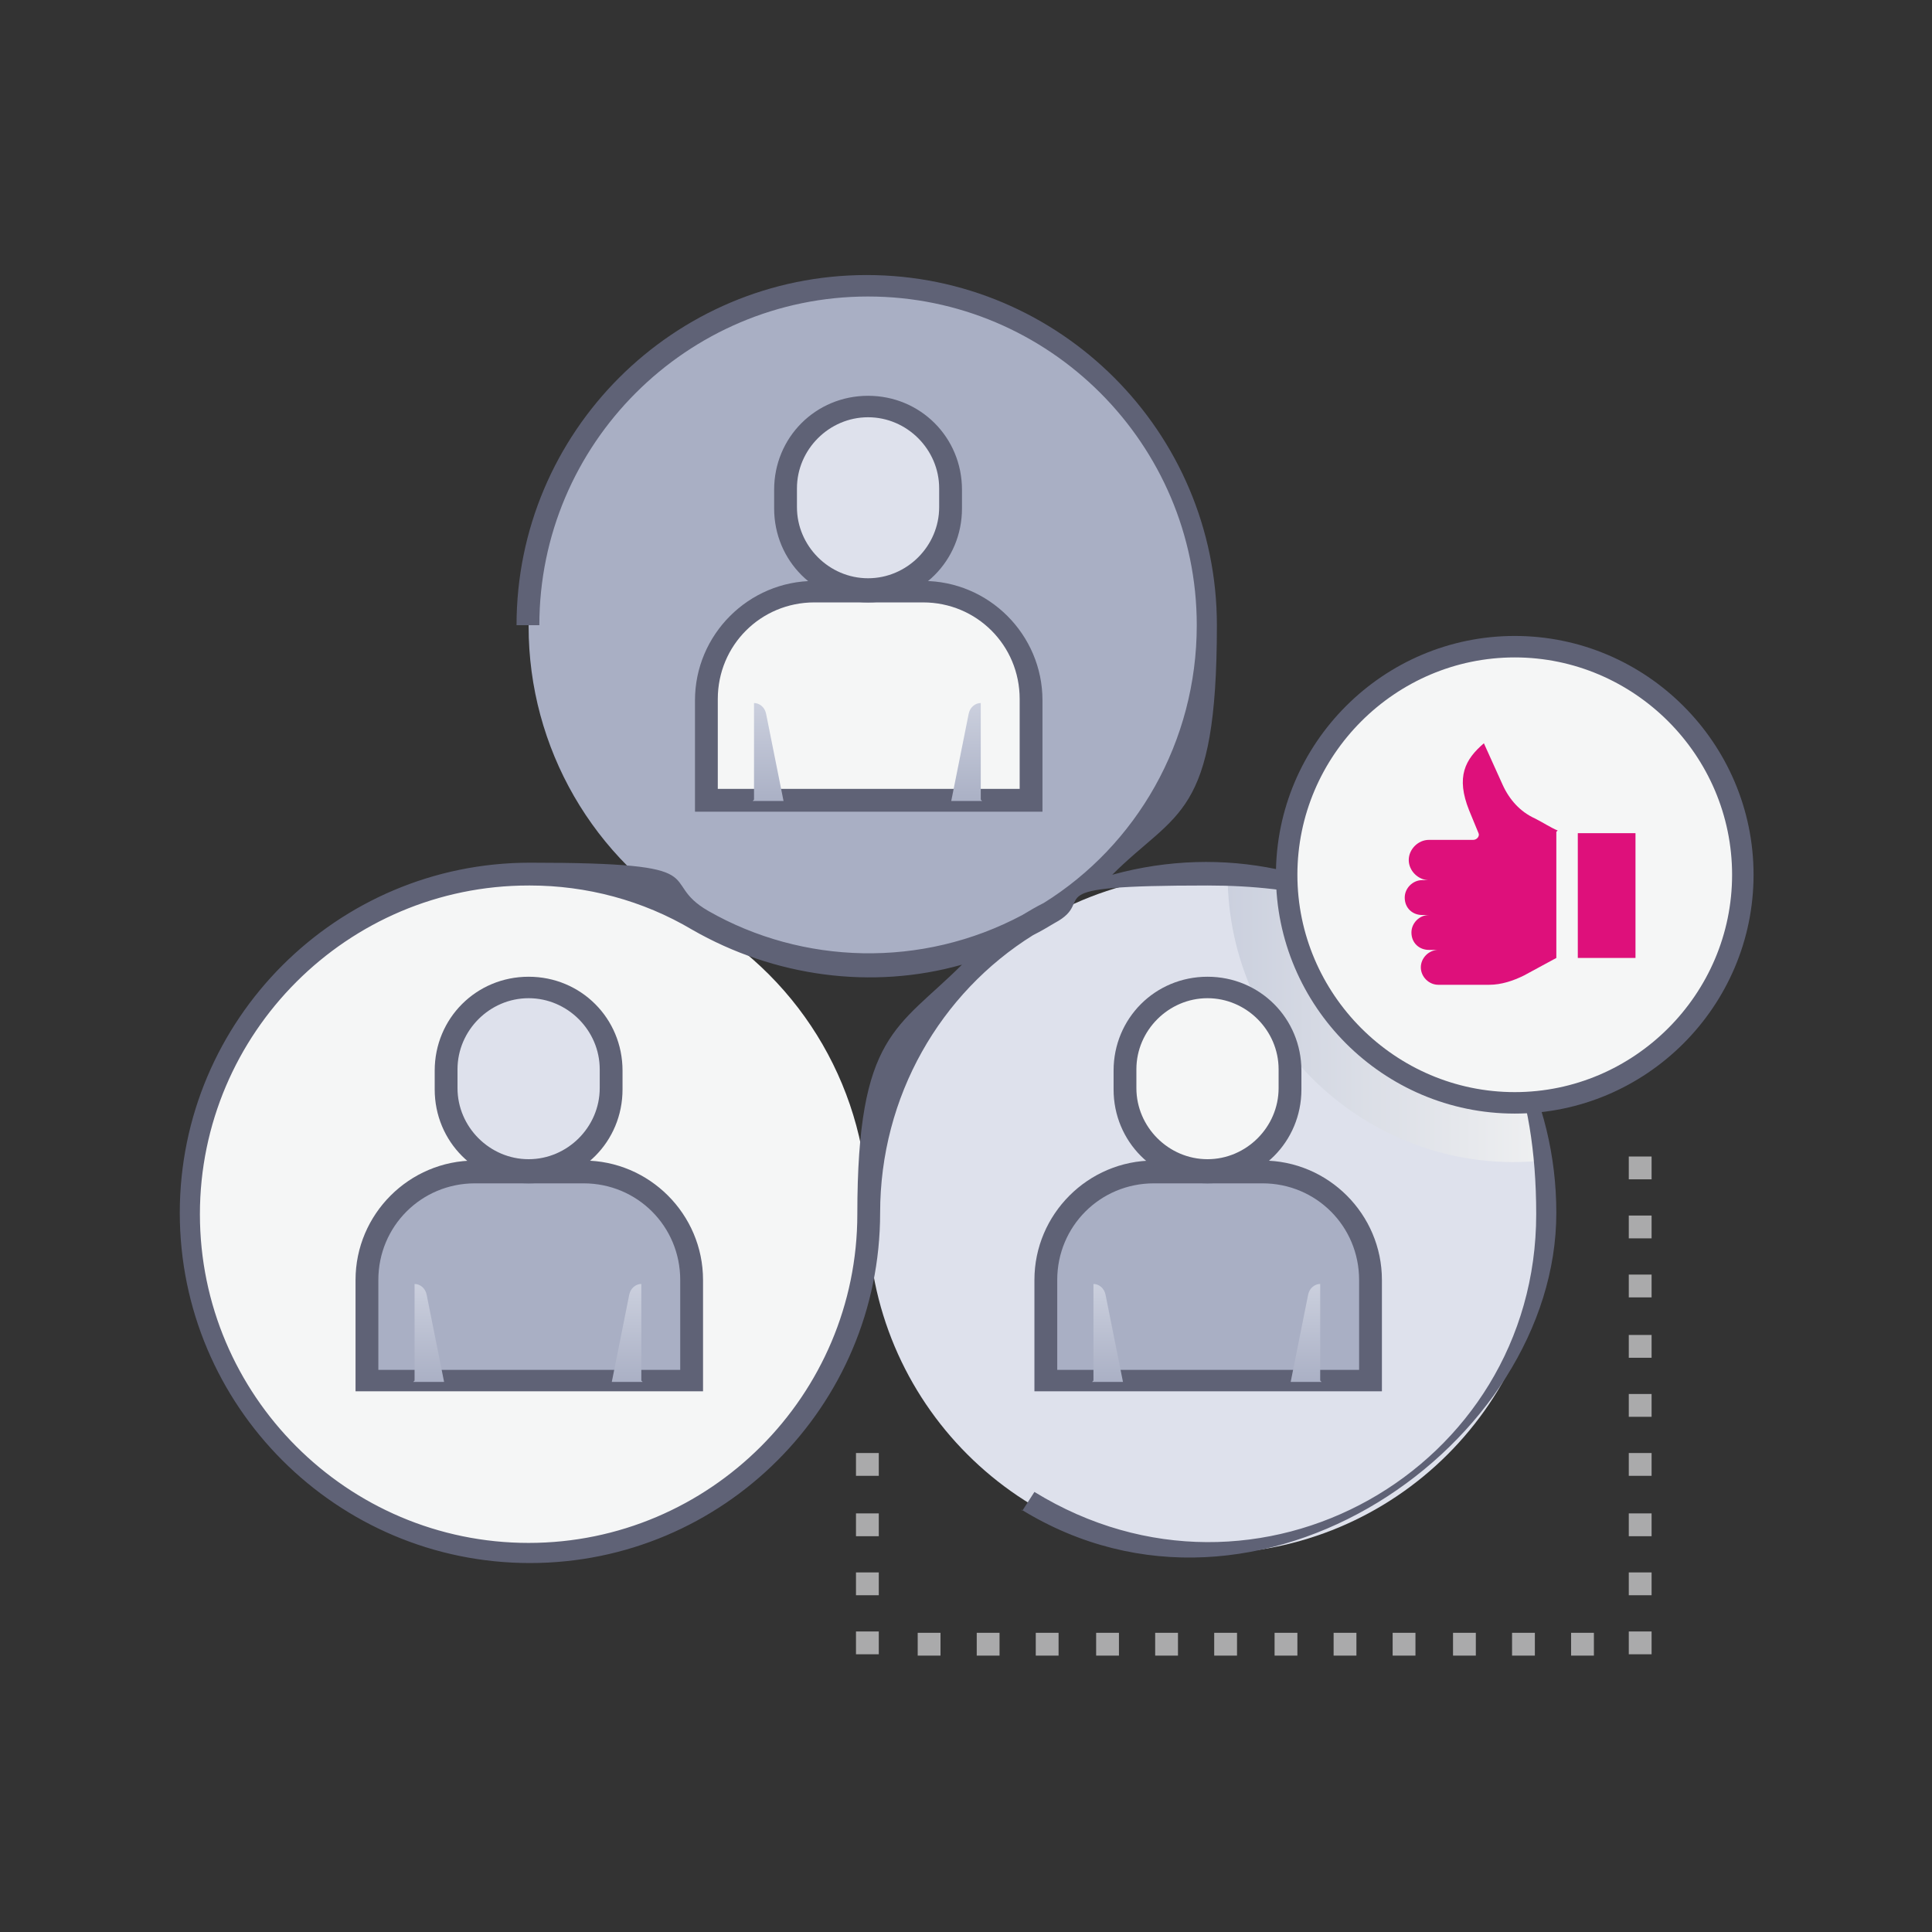 <?xml version="1.0" encoding="UTF-8"?>
<svg xmlns="http://www.w3.org/2000/svg" version="1.1" xmlns:xlink="http://www.w3.org/1999/xlink" viewBox="0 0 144 144">
  <rect x="0" y="0" width="144" height="144" fill="#333333" stroke="none"/>
  <defs>
    <style>
      .cls-1 {
        fill: url(#linear-gradient-2);
      }

      .cls-1, .cls-2, .cls-3, .cls-4, .cls-5, .cls-6, .cls-7 {
        mix-blend-mode: multiply;
      }

      .cls-8 {
        fill: #f5f6f6;
      }

      .cls-9 {
        fill: #a9afc4;
      }

      .cls-10 {
        fill: #de107b;
      }

      .cls-2 {
        fill: url(#linear-gradient-4);
      }

      .cls-11 {
        isolation: isolate;
      }

      .cls-12 {
        fill: #dee1ec;
      }

      .cls-3 {
        fill: url(#linear-gradient-5);
      }

      .cls-4 {
        fill: url(#linear-gradient-3);
      }

      .cls-13 {
        fill: #aaaaab;
      }

      .cls-5 {
        fill: url(#linear-gradient);
      }

      .cls-14 {
        fill: #5f6276;
      }

      .cls-6 {
        fill: url(#linear-gradient-6);
      }

      .cls-7 {
        fill: url(#linear-gradient-7);
      }
    </style>
    <linearGradient id="linear-gradient" x1="91.5" y1="75.9" x2="115" y2="75.9" gradientUnits="userSpaceOnUse">
      <stop offset="0" stop-color="#cbd0de"/>
      <stop offset="1" stop-color="#eff0f1"/>
    </linearGradient>
    <linearGradient id="linear-gradient-2" x1="57.4" y1="60" x2="57.4" y2="50.3" gradientUnits="userSpaceOnUse">
      <stop offset="0" stop-color="#a9afc4"/>
      <stop offset="1" stop-color="#d5d9e5"/>
    </linearGradient>
    <linearGradient id="linear-gradient-3" x1="72" y1="60" x2="72" y2="50.3" xlink:href="#linear-gradient-2"/>
    <linearGradient id="linear-gradient-4" x1="32.1" y1="103.3" x2="32.1" y2="93.6" xlink:href="#linear-gradient-2"/>
    <linearGradient id="linear-gradient-5" x1="46.7" y1="103.3" x2="46.7" y2="93.6" xlink:href="#linear-gradient-2"/>
    <linearGradient id="linear-gradient-6" x1="82.7" y1="103.3" x2="82.7" y2="93.6" xlink:href="#linear-gradient-2"/>
    <linearGradient id="linear-gradient-7" x1="97.3" y1="103.3" x2="97.3" y2="93.6" xlink:href="#linear-gradient-2"/>
  </defs>
  <!-- Generator: Adobe Illustrator 28.7.1, SVG Export Plug-In . SVG Version: 1.2.0 Build 142)  -->
  <g class="cls-11">
    <g id="Layer_1">
      <g>
        <path class="cls-12" d="M115.3,90.5c0,14-11.3,25.3-25.3,25.3s-25.3-11.3-25.3-25.3,12.5-26.1,26.8-25.3c13.3.8,23.8,11.8,23.8,25.3Z"/>
        <path class="cls-5" d="M115,86.5c-12.5,1.3-23.5-8.6-23.5-21.3,12,.7,21.7,9.7,23.5,21.3Z"/>
        <circle class="cls-9" cx="64.7" cy="46.7" r="25.3"/>
        <circle class="cls-8" cx="39.4" cy="90.5" r="25.3"/>
        <path class="cls-14" d="M76.2,112.6l.9-1.4c16.6,10.2,37.4-1.7,37.4-20.7s-11-24.5-24.5-24.5-8,1-11.4,2.8c-.5.3-1,.6-1.6.9-6.9,4.3-11.4,12-11.4,20.7,0,14.4-11.7,26.1-26.1,26.1s-26.1-11.7-26.1-26.1,11.7-26.1,26.1-26.1,9.3,1.3,13.3,3.6h0c7,4,15.9,4.3,23.4.3.5-.3,1-.6,1.6-.9,6.9-4.3,11.4-12,11.4-20.7,0-13.5-11-24.5-24.5-24.5s-24.5,11-24.5,24.5h-1.7c0-14.4,11.7-26.1,26.1-26.1s26.1,11.7,26.1,26.1-3,13.8-7.8,18.6c16.7-4.6,33.1,8,33.1,25.2s-22.2,33-39.9,22.1ZM39.4,66c-13.5,0-24.5,11-24.5,24.5s11,24.5,24.5,24.5,24.5-11,24.5-24.5,3-13.8,7.8-18.6c-6.7,1.9-14,.9-20.1-2.6h0c-3.7-2.2-7.9-3.3-12.1-3.3Z"/>
        <path class="cls-8" d="M52.6,59.6v-7.5c0-4.4,3.6-8,8-8h8.1c4.4,0,8,3.6,8,8v7.5h-24.1Z"/>
        <path class="cls-8" d="M64.7,44.1c-3.4,0-6.2-2.8-6.2-6.2v-1.4c0-3.4,2.8-6.2,6.2-6.2,3.4,0,6.2,2.8,6.2,6.2v1.4c0,3.4-2.8,6.2-6.2,6.2Z"/>
        <path class="cls-12" d="M64.7,44.1c-3.4,0-6.2-2.8-6.2-6.2v-1.4c0-3.4,2.8-6.2,6.2-6.2,3.4,0,6.2,2.8,6.2,6.2v1.4c0,3.4-2.8,6.2-6.2,6.2Z"/>
        <path class="cls-14" d="M77.6,60.5h-25.8v-8.3c0-4.9,4-8.9,8.9-8.9h8.1c4.9,0,8.9,4,8.9,8.9v8.3ZM53.5,58.8h22.5v-6.7c0-4-3.2-7.2-7.2-7.2h-8.1c-4,0-7.2,3.2-7.2,7.2v6.7Z"/>
        <path class="cls-14" d="M64.7,44.9c-3.9,0-7-3.1-7-7v-1.4c0-3.9,3.1-7,7-7s7,3.1,7,7v1.4c0,3.9-3.1,7-7,7ZM64.7,31.1c-2.9,0-5.3,2.4-5.3,5.3v1.4c0,2.9,2.4,5.3,5.3,5.3s5.3-2.4,5.3-5.3v-1.4c0-2.9-2.4-5.3-5.3-5.3Z"/>
        <path class="cls-1" d="M56.2,59.6v-7.2c.4,0,.8.3.9.8l1.3,6.5h-2.3Z"/>
        <path class="cls-4" d="M73.1,59.6v-7.2c-.4,0-.8.3-.9.8l-1.3,6.5h2.3Z"/>
        <path class="cls-9" d="M27.3,102.9v-7.5c0-4.4,3.6-8,8-8h8.1c4.4,0,8,3.6,8,8v7.5h-24.1Z"/>
        <path class="cls-8" d="M39.4,87.3c-3.4,0-6.2-2.8-6.2-6.2v-1.4c0-3.4,2.8-6.2,6.2-6.2,3.4,0,6.2,2.8,6.2,6.2v1.4c0,3.4-2.8,6.2-6.2,6.2Z"/>
        <path class="cls-12" d="M39.4,87.3c-3.4,0-6.2-2.8-6.2-6.2v-1.4c0-3.4,2.8-6.2,6.2-6.2,3.4,0,6.2,2.8,6.2,6.2v1.4c0,3.4-2.8,6.2-6.2,6.2Z"/>
        <path class="cls-14" d="M52.3,103.7h-25.8v-8.3c0-4.9,4-8.9,8.9-8.9h8.1c4.9,0,8.9,4,8.9,8.9v8.3ZM28.2,102.1h22.5v-6.7c0-4-3.2-7.2-7.2-7.2h-8.1c-4,0-7.2,3.2-7.2,7.2v6.7Z"/>
        <path class="cls-14" d="M39.4,88.2c-3.9,0-7-3.1-7-7v-1.4c0-3.9,3.1-7,7-7s7,3.1,7,7v1.4c0,3.9-3.1,7-7,7ZM39.4,74.4c-2.9,0-5.3,2.4-5.3,5.3v1.4c0,2.9,2.4,5.3,5.3,5.3s5.3-2.4,5.3-5.3v-1.4c0-2.9-2.4-5.3-5.3-5.3Z"/>
        <path class="cls-2" d="M30.9,102.9v-7.2c.4,0,.8.3.9.8l1.3,6.5h-2.3Z"/>
        <path class="cls-3" d="M47.8,102.9v-7.2c-.4,0-.8.3-.9.8l-1.3,6.5h2.3Z"/>
        <path class="cls-9" d="M77.9,102.9v-7.5c0-4.4,3.6-8,8-8h8.1c4.4,0,8,3.6,8,8v7.5h-24.1Z"/>
        <path class="cls-8" d="M90,87.3c-3.4,0-6.2-2.8-6.2-6.2v-1.4c0-3.4,2.8-6.2,6.2-6.2,3.4,0,6.2,2.8,6.2,6.2v1.4c0,3.4-2.8,6.2-6.2,6.2Z"/>
        <path class="cls-8" d="M90,87.3c-3.4,0-6.2-2.8-6.2-6.2v-1.4c0-3.4,2.8-6.2,6.2-6.2,3.4,0,6.2,2.8,6.2,6.2v1.4c0,3.4-2.8,6.2-6.2,6.2Z"/>
        <path class="cls-14" d="M102.9,103.7h-25.8v-8.3c0-4.9,4-8.9,8.9-8.9h8.1c4.9,0,8.9,4,8.9,8.9v8.3ZM78.8,102.1h22.5v-6.7c0-4-3.2-7.2-7.2-7.2h-8.1c-4,0-7.2,3.2-7.2,7.2v6.7Z"/>
        <path class="cls-14" d="M90,88.2c-3.9,0-7-3.1-7-7v-1.4c0-3.9,3.1-7,7-7s7,3.1,7,7v1.4c0,3.9-3.1,7-7,7ZM90,74.4c-2.9,0-5.3,2.4-5.3,5.3v1.4c0,2.9,2.4,5.3,5.3,5.3s5.3-2.4,5.3-5.3v-1.4c0-2.9-2.4-5.3-5.3-5.3Z"/>
        <path class="cls-6" d="M81.5,102.9v-7.2c.4,0,.8.3.9.8l1.3,6.5h-2.3Z"/>
        <path class="cls-7" d="M98.4,102.9v-7.2c-.4,0-.8.3-.9.8l-1.3,6.5h2.3Z"/>
        <circle class="cls-8" cx="112.9" cy="65.2" r="17"/>
        <path class="cls-14" d="M112.9,83c-9.8,0-17.8-8-17.8-17.8s8-17.8,17.8-17.8,17.8,8,17.8,17.8-8,17.8-17.8,17.8ZM112.9,49c-8.9,0-16.2,7.3-16.2,16.2s7.3,16.2,16.2,16.2,16.2-7.3,16.2-16.2-7.3-16.2-16.2-16.2Z"/>
        <path class="cls-13" d="M123.1,123.3h-1.7v-1.7h1.7v1.7ZM123.1,118.9h-1.7v-1.7h1.7v1.7ZM123.1,114.5h-1.7v-1.7h1.7v1.7ZM123.1,110h-1.7v-1.7h1.7v1.7ZM123.1,105.6h-1.7v-1.7h1.7v1.7ZM123.1,101.2h-1.7v-1.7h1.7v1.7ZM123.1,96.7h-1.7v-1.7h1.7v1.7ZM123.1,92.3h-1.7v-1.7h1.7v1.7ZM123.1,87.9h-1.7v-1.7h1.7v1.7Z"/>
        <path class="cls-13" d="M65.5,123.3h-1.7v-1.7h1.7v1.7ZM65.5,118.9h-1.7v-1.7h1.7v1.7ZM65.5,114.5h-1.7v-1.7h1.7v1.7ZM65.5,110h-1.7v-1.7h1.7v1.7Z"/>
        <path class="cls-13" d="M118.8,123.4h-1.7v-1.7h1.7v1.7ZM114.4,123.4h-1.7v-1.7h1.7v1.7ZM110,123.4h-1.7v-1.7h1.7v1.7ZM105.5,123.4h-1.7v-1.7h1.7v1.7ZM101.1,123.4h-1.7v-1.7h1.7v1.7ZM96.7,123.4h-1.7v-1.7h1.7v1.7ZM92.2,123.4h-1.7v-1.7h1.7v1.7ZM87.8,123.4h-1.7v-1.7h1.7v1.7ZM83.4,123.4h-1.7v-1.7h1.7v1.7ZM78.9,123.4h-1.7v-1.7h1.7v1.7ZM74.5,123.4h-1.7v-1.7h1.7v1.7ZM70.1,123.4h-1.7v-1.7h1.7v1.7Z"/>
        <g>
          <path class="cls-10" d="M116,62c0,9.5,0,9.4,0,9.4l-2.4,1.3c-.8.4-1.7.7-2.6.7h-3.8c-.7,0-1.3-.6-1.3-1.3s.6-1.3,1.3-1.3h-.7c-.7,0-1.3-.5-1.3-1.3,0-.7.6-1.3,1.3-1.3h-.5c-.7,0-1.3-.5-1.3-1.3,0-.7.6-1.3,1.3-1.3h.5c-.8,0-1.5-.7-1.5-1.5s.7-1.5,1.5-1.5h3.3c.3,0,.5-.3.4-.5l-.7-1.7c-1-2.5-.3-3.8,1.1-5l1.4,3.1c.5,1.1,1.3,2,2.4,2.5.6.3,1.2.7,1.7.9h0Z"/>
          <rect class="cls-10" x="117.6" y="62.1" width="4.3" height="9.3"/>
        </g>
      </g>
    </g>
  </g>
</svg>